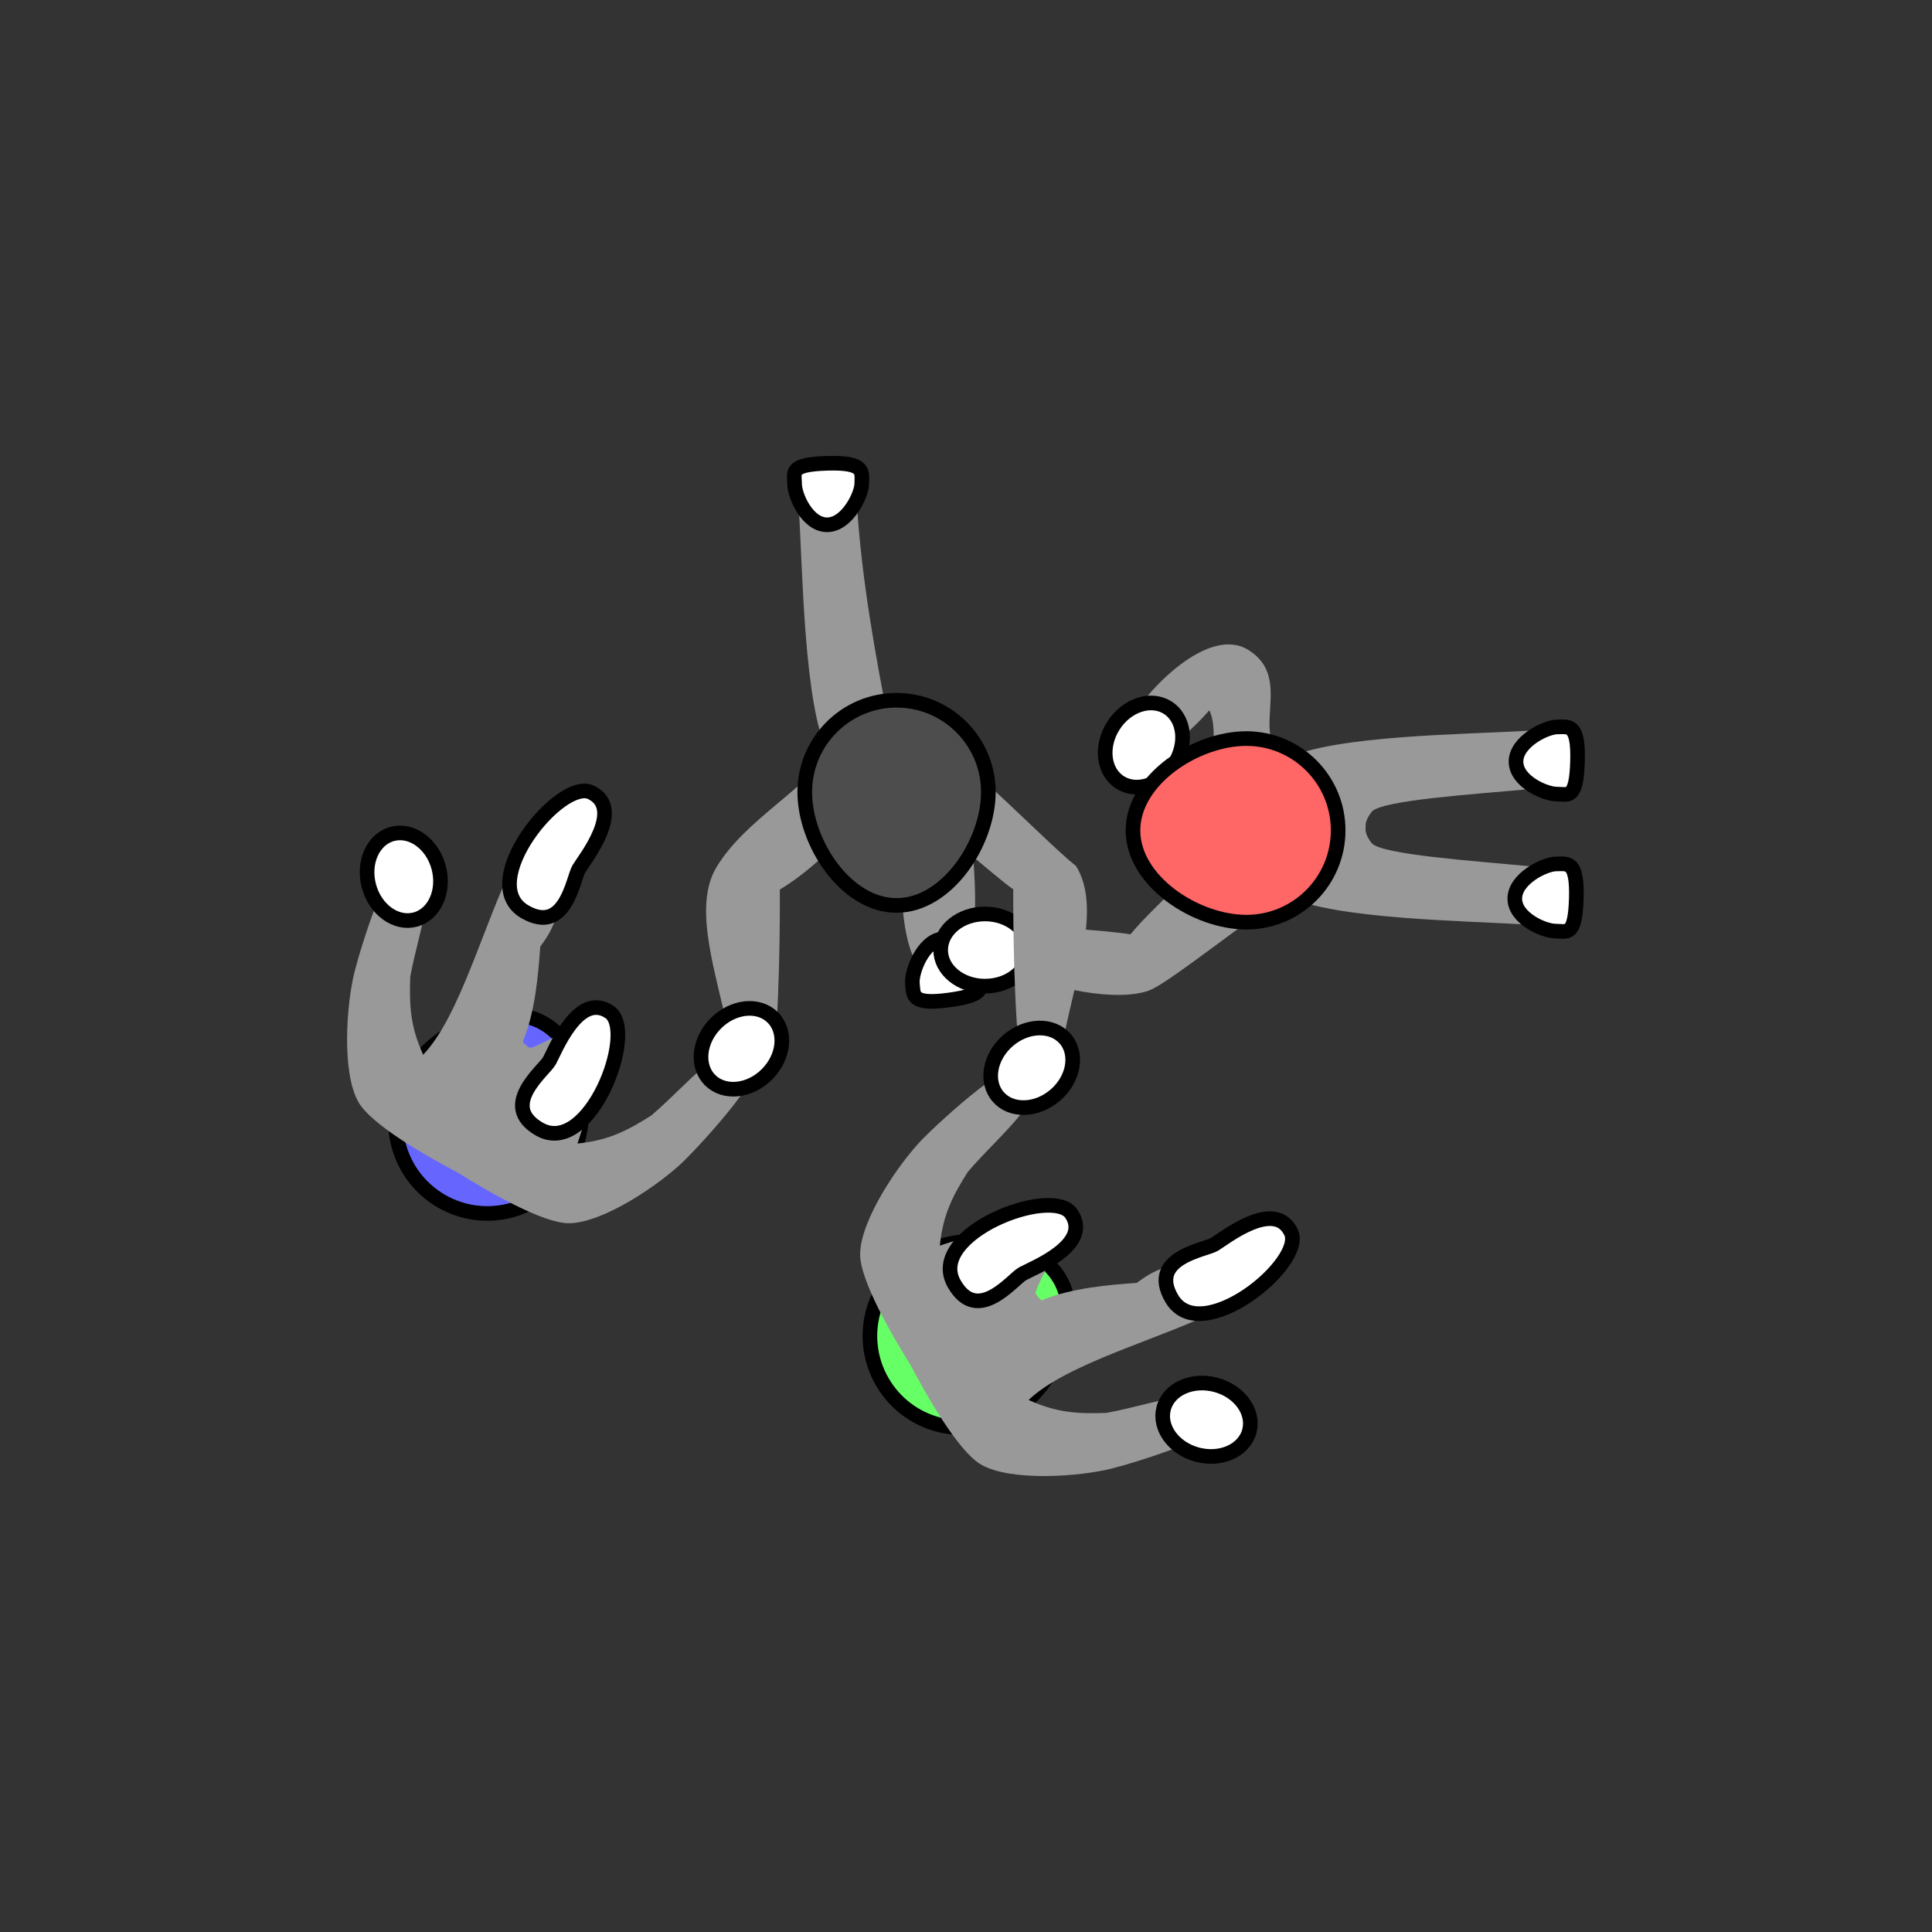 <?xml version="1.0" encoding="UTF-8" standalone="no"?>
<!-- Created with Inkscape (http://www.inkscape.org/) -->

<svg
   width="35mm"
   height="35mm"
   viewBox="0 0 35 35"
   version="1.1"
   id="svg1"
   xml:space="preserve"
   inkscape:version="1.4 (e7c3feb100, 2024-10-09)"
   sodipodi:docname="o_alternatePieceV1.svg"
   xmlns:inkscape="http://www.inkscape.org/namespaces/inkscape"
   xmlns:sodipodi="http://sodipodi.sourceforge.net/DTD/sodipodi-0.dtd"
   xmlns="http://www.w3.org/2000/svg"
   xmlns:svg="http://www.w3.org/2000/svg"><rect x="0" y="0" width="35" height="35" fill="#333333" stroke="none"/><sodipodi:namedview
     id="namedview1"
     pagecolor="#ffffff"
     bordercolor="#000000"
     borderopacity="0.25"
     inkscape:showpageshadow="2"
     inkscape:pageopacity="0.0"
     inkscape:pagecheckerboard="0"
     inkscape:deskcolor="#d1d1d1"
     inkscape:document-units="mm"
     inkscape:zoom="4.2968333"
     inkscape:cx="65.746093"
     inkscape:cy="80.291688"
     inkscape:window-width="1916"
     inkscape:window-height="1023"
     inkscape:window-x="0"
     inkscape:window-y="0"
     inkscape:window-maximized="0"
     inkscape:current-layer="layer1" /><defs
     id="defs1"><inkscape:path-effect
       effect="mirror_symmetry"
       start_point="17.298,16.235"
       end_point="17.313,7.81"
       center_point="17.306,12.023"
       id="path-effect5"
       is_visible="true"
       lpeversion="1.2"
       lpesatellites=""
       mode="free"
       discard_orig_path="false"
       fuse_paths="true"
       oposite_fuse="false"
       split_items="false"
       split_open="false"
       link_styles="false" /><inkscape:path-effect
       effect="mirror_symmetry"
       start_point="17.298,16.235"
       end_point="17.313,7.81"
       center_point="17.306,12.023"
       id="path-effect5-7"
       is_visible="true"
       lpeversion="1.2"
       lpesatellites=""
       mode="free"
       discard_orig_path="false"
       fuse_paths="true"
       oposite_fuse="false"
       split_items="false"
       split_open="false"
       link_styles="false" /><inkscape:path-effect
       effect="mirror_symmetry"
       start_point="17.298,16.235"
       end_point="17.313,7.81"
       center_point="17.306,12.023"
       id="path-effect5-6"
       is_visible="true"
       lpeversion="1.2"
       lpesatellites=""
       mode="free"
       discard_orig_path="false"
       fuse_paths="true"
       oposite_fuse="false"
       split_items="false"
       split_open="false"
       link_styles="false" /><inkscape:path-effect
       effect="mirror_symmetry"
       start_point="17.298,16.235"
       end_point="17.313,7.81"
       center_point="17.306,12.023"
       id="path-effect5-3"
       is_visible="true"
       lpeversion="1.2"
       lpesatellites=""
       mode="free"
       discard_orig_path="false"
       fuse_paths="true"
       oposite_fuse="false"
       split_items="false"
       split_open="false"
       link_styles="false" /><inkscape:path-effect
       effect="mirror_symmetry"
       start_point="17.298,16.235"
       end_point="17.313,7.81"
       center_point="17.306,12.023"
       id="path-effect5-66"
       is_visible="true"
       lpeversion="1.2"
       lpesatellites=""
       mode="free"
       discard_orig_path="false"
       fuse_paths="true"
       oposite_fuse="false"
       split_items="false"
       split_open="false"
       link_styles="false" /><inkscape:path-effect
       effect="mirror_symmetry"
       start_point="17.298,16.235"
       end_point="17.313,7.81"
       center_point="17.306,12.023"
       id="path-effect5-4"
       is_visible="true"
       lpeversion="1.2"
       lpesatellites=""
       mode="free"
       discard_orig_path="false"
       fuse_paths="true"
       oposite_fuse="false"
       split_items="false"
       split_open="false"
       link_styles="false" /><inkscape:path-effect
       effect="mirror_symmetry"
       start_point="17.298,16.235"
       end_point="17.313,7.81"
       center_point="17.306,12.023"
       id="path-effect5-4-7"
       is_visible="true"
       lpeversion="1.2"
       lpesatellites=""
       mode="free"
       discard_orig_path="false"
       fuse_paths="true"
       oposite_fuse="false"
       split_items="false"
       split_open="false"
       link_styles="false" /><inkscape:path-effect
       effect="mirror_symmetry"
       start_point="17.298,16.235"
       end_point="17.313,7.81"
       center_point="17.306,12.023"
       id="path-effect5-41"
       is_visible="true"
       lpeversion="1.2"
       lpesatellites=""
       mode="free"
       discard_orig_path="false"
       fuse_paths="true"
       oposite_fuse="false"
       split_items="false"
       split_open="false"
       link_styles="false" /><inkscape:path-effect
       effect="mirror_symmetry"
       start_point="17.494,16.3"
       end_point="17.509,7.876"
       center_point="17.502,12.088"
       id="path-effect5-4-0-9-5-7"
       is_visible="true"
       lpeversion="1.2"
       lpesatellites=""
       mode="free"
       discard_orig_path="false"
       fuse_paths="true"
       oposite_fuse="false"
       split_items="false"
       split_open="false"
       link_styles="false" /></defs><g
     inkscape:label="Layer 1"
     inkscape:groupmode="layer"
     id="layer1"><path
       style="fill:#999999;fill-opacity:1;stroke:none;stroke-width:0.265;stroke-dasharray:none;stroke-opacity:1"
       d="m 28.032,13.743 c 0.004,-0.262 -0.082,-0.518 -0.262,-0.508 -1.252,0.072 -3.577,0.081 -4.482,0.51 -0.679,-0.438 0.169,-1.451 -0.675,-1.972 -0.732,-0.452 -1.864,0.763 -2.126,1.262 -0.131,0.249 0.516,0.82 0.697,0.605 0.42,-0.5 0.376,-0.38 0.724,-0.772 0.231,0.459 -0.137,1.589 0.081,2.116 -0.005,0.588 -1.03,1.352 -1.509,1.942 -0.566,-0.087 -1.575,-0.133 -2.214,-0.18 -0.28,0.025 -0.324,0.663 -0.068,0.779 1.11,0.503 2.261,0.618 2.705,0.379 0.45,-0.242 1.698,-1.241 2.378,-1.677 0.904,0.432 3.23,0.45 4.482,0.527 0.359,0.022 0.346,-1.022 -0.012,-1.057 -1.03,-0.101 -2.744,-0.213 -2.906,-0.428 -0.092,-0.121 -0.116,-0.211 -0.105,-0.279 -0.01,-0.068 0.015,-0.16 0.107,-0.281 0.163,-0.214 1.876,-0.321 2.906,-0.418 0.179,-0.017 0.273,-0.285 0.277,-0.547 z"
       id="path4-4-5"
       sodipodi:nodetypes="ssscssccccsscscscssss" /><path
       style="fill:#999999;fill-opacity:1;stroke:none;stroke-width:0.1"
       d="m 16.392,14.735 c 0,0 -0.378,3.069 0.718,3.048 0.9,-0.017 0.435,-3.004 0.435,-3.004 z"
       id="path2"
       sodipodi:nodetypes="cscc" /><path
       id="path1-7-1-2-6"
       style="fill:#ffffff;stroke:#000000;stroke-width:0.265;stroke-dasharray:none"
       d="m 28.202,14.386 c -0.207,0 -0.738,-0.228 -0.738,-0.589 0,-0.361 0.542,-0.628 0.749,-0.628 0.207,0 0.386,-0.07 0.365,0.628 -0.021,0.698 -0.168,0.589 -0.375,0.589 z"
       sodipodi:nodetypes="ssszs" /><path
       id="path1-7-1-9-0-2"
       style="fill:#ffffff;stroke:#000000;stroke-width:0.265;stroke-dasharray:none"
       d="m 28.18,16.868 c -0.207,0 -0.738,-0.228 -0.738,-0.589 0,-0.361 0.542,-0.628 0.749,-0.628 0.207,0 0.386,-0.07 0.365,0.628 -0.021,0.698 -0.168,0.589 -0.375,0.589 z"
       sodipodi:nodetypes="ssszs" /><ellipse
       style="fill:#ffffff;fill-opacity:1;stroke:#000000;stroke-width:0.265;stroke-dasharray:none;stroke-opacity:1"
       id="path1-7-2-9-9-1-6-1"
       cx="24.73"
       cy="0.131"
       rx="0.654"
       ry="0.803"
       transform="rotate(32.774)" /><path
       id="path1-9-9"
       style="fill:#ff6666;fill-opacity:1;stroke:#000000;stroke-width:0.265"
       d="m 22.579,16.706 c -0.918,0 -2.054,-0.744 -2.054,-1.663 0,-0.918 1.136,-1.663 2.054,-1.663 0.918,0 1.663,0.744 1.663,1.663 0,0.918 -0.744,1.663 -1.663,1.663 z"
       sodipodi:nodetypes="zzzzz" /><path
       id="path1-7-1-1"
       style="fill:#ffffff;stroke:#000000;stroke-width:0.265;stroke-dasharray:none"
       d="m 17.738,17.68 c -0.022,-0.206 -0.304,-0.71 -0.663,-0.672 -0.359,0.038 -0.567,0.605 -0.546,0.811 0.022,0.206 -0.029,0.391 0.663,0.297 0.692,-0.094 0.568,-0.229 0.546,-0.435 z"
       sodipodi:nodetypes="ssszs" /><ellipse
       style="fill:#ffffff;fill-opacity:1;stroke:#000000;stroke-width:0.265;stroke-dasharray:none;stroke-opacity:1"
       id="path1-7-2-9-9-8-7"
       cx="17.211"
       cy="-17.844"
       rx="0.654"
       ry="0.803"
       transform="rotate(90)" /><path
       style="fill:#999999;fill-opacity:1;stroke:none;stroke-width:0.265;stroke-dasharray:none;stroke-opacity:1"
       d="m 19.493,15.687 c 0.452,0.732 0.021,1.908 -0.217,3.084 -0.056,0.276 -0.796,0.476 -0.822,0.195 -0.109,-1.182 -0.098,-2.857 -0.098,-2.857 -0.223,-0.132 -1.532,-1.321 -2.016,-1.55 -0.927,0.269 -1.323,1.023 -2.213,1.556 0,0 0.015,1.677 -0.09,2.859 -0.025,0.28 -0.766,0.082 -0.822,-0.193 -0.242,-1.175 -0.678,-2.348 -0.229,-3.082 0.518,-0.846 1.574,-1.372 2.01,-2.053 -0.432,-0.904 -0.45,-3.23 -0.527,-4.482 -0.022,-0.359 1.022,-0.346 1.057,0.012 0.09,1.354 0.33,2.676 0.584,3.982 0.43,-0.484 2.661,1.963 3.383,2.53 z"
       id="path4-6"
       sodipodi:nodetypes="cssscccsscccccc" /><path
       id="path1-3"
       style="fill:#4d4d4d;fill-opacity:1;stroke:#000000;stroke-width:0.265"
       d="m 14.579,14.349 c 0,0.918 0.744,2.054 1.663,2.054 0.918,0 1.663,-1.136 1.663,-2.054 0,-0.918 -0.744,-1.663 -1.663,-1.663 -0.918,0 -1.663,0.744 -1.663,1.663 z"
       sodipodi:nodetypes="zzzzz" /><path
       id="path1-7-1-9-7"
       style="fill:#ffffff;stroke:#000000;stroke-width:0.265;stroke-dasharray:none"
       d="m 14.395,8.769 c 0,0.207 0.228,0.738 0.589,0.738 0.361,0 0.628,-0.542 0.628,-0.749 0,-0.207 0.07,-0.386 -0.628,-0.365 -0.698,0.021 -0.589,0.168 -0.589,0.375 z"
       sodipodi:nodetypes="ssszs" /><path
       id="path1-3-0-4"
       style="fill:#6666ff;fill-opacity:1;stroke:#000000;stroke-width:0.265"
       d="m 7.388,19.489 c 0.459,-0.795 1.672,-1.407 2.467,-0.948 0.795,0.459 0.872,1.815 0.413,2.61 C 9.809,21.947 8.792,22.219 7.997,21.76 7.202,21.301 6.929,20.284 7.388,19.489 Z"
       sodipodi:nodetypes="zzzzz" /><path
       style="fill:#999999;fill-opacity:1;stroke:none;stroke-width:0.265;stroke-dasharray:none;stroke-opacity:1"
       d="m 10.463,20.716 c 0.565,-0.058 0.896,-0.23 1.338,-0.509 0.742,-0.638 1.359,-1.49 1.898,-1.159 0.362,0.222 -0.984,1.665 -1.305,1.98 -0.433,0.424 -1.463,1.128 -2.086,1.132 -0.477,0.003 -1.481,-0.583 -2.009,-0.914 -0.552,-0.29 -1.566,-0.864 -1.804,-1.278 -0.31,-0.54 -0.219,-1.783 -0.07,-2.37 0.11,-0.436 0.68,-2.328 1.054,-2.127 0.557,0.3 0.131,1.264 -0.047,2.226 -0.018,0.522 -6.4e-5,0.894 0.234,1.411 0.671,-0.703 1.093,-2.368 1.652,-3.491 0.16,-0.322 1.095,0.143 0.947,0.47 -0.214,0.471 -0.154,0.635 -0.477,1.06 -0.038,0.501 -0.088,1.175 -0.318,1.727 0.04,0.049 0.084,0.083 0.129,0.108 0.044,0.026 0.863,-0.419 0.925,-0.408 0.589,0.2 0.251,1.174 -0.062,2.143 z"
       id="path4-6-3-2-0"
       sodipodi:nodetypes="cscccccssscsscccccc" /><ellipse
       style="fill:#ffffff;fill-opacity:1;stroke:#000000;stroke-width:0.265;stroke-dasharray:none;stroke-opacity:1"
       id="path1-7-2-9-9-1-3"
       cx="-2.955"
       cy="-17.235"
       rx="0.654"
       ry="0.803"
       transform="rotate(165)" /><path
       id="path1-7-1-1-4-1"
       style="fill:#ffffff;stroke:#000000;stroke-width:0.265;stroke-dasharray:none"
       d="m 11.042,18.334 c -0.567,-0.383 -0.988,0.703 -1.089,0.884 -0.102,0.181 -0.927,0.813 -0.18,1.238 0.906,0.515 1.78,-1.777 1.269,-2.122 z"
       sodipodi:nodetypes="sszs" /><path
       id="path1-7-1-1-4-5-9"
       style="fill:#ffffff;stroke:#000000;stroke-width:0.265;stroke-dasharray:none"
       d="m 10.708,14.355 c 0.615,0.299 -0.115,1.207 -0.221,1.385 -0.106,0.178 -0.241,1.209 -0.982,0.775 -0.899,-0.527 0.649,-2.43 1.203,-2.16 z"
       sodipodi:nodetypes="sszs" /><path
       id="path1-3-0-4-6"
       style="fill:#66ff66;fill-opacity:1;stroke:#000000;stroke-width:0.265"
       d="m 18.253,25.64 c 0.795,-0.459 1.407,-1.672 0.948,-2.467 -0.459,-0.795 -1.815,-0.872 -2.61,-0.413 -0.795,0.459 -1.068,1.476 -0.609,2.271 0.459,0.795 1.476,1.068 2.271,0.609 z"
       sodipodi:nodetypes="zzzzz" /><path
       style="fill:#999999;fill-opacity:1;stroke:none;stroke-width:0.265;stroke-dasharray:none;stroke-opacity:1"
       d="m 17.026,22.565 c 0.058,-0.565 0.23,-0.896 0.509,-1.338 0.638,-0.742 1.49,-1.359 1.159,-1.898 -0.222,-0.362 -1.665,0.984 -1.98,1.305 -0.424,0.433 -1.128,1.463 -1.132,2.086 -0.003,0.477 0.583,1.481 0.914,2.009 0.29,0.552 0.864,1.566 1.278,1.804 0.54,0.31 1.783,0.219 2.37,0.07 0.436,-0.11 2.328,-0.68 2.127,-1.054 -0.3,-0.557 -1.264,-0.131 -2.226,0.047 -0.522,0.018 -0.894,6.4e-5 -1.411,-0.234 0.703,-0.671 2.368,-1.093 3.491,-1.652 0.322,-0.16 -0.143,-1.095 -0.47,-0.947 -0.471,0.214 -0.635,0.154 -1.06,0.477 -0.501,0.038 -1.175,0.088 -1.727,0.318 -0.049,-0.04 -0.083,-0.084 -0.108,-0.129 -0.026,-0.044 0.419,-0.863 0.408,-0.925 -0.2,-0.589 -1.174,-0.251 -2.143,0.062 z"
       id="path4-6-3-2-0-4"
       sodipodi:nodetypes="cscccccssscsscccccc" /><ellipse
       style="fill:#ffffff;fill-opacity:1;stroke:#000000;stroke-width:0.265;stroke-dasharray:none;stroke-opacity:1"
       id="path1-7-2-9-9-1-3-3"
       cx="19.18"
       cy="27.769"
       rx="0.654"
       ry="0.803"
       transform="matrix(-0.259,0.966,0.966,0.259,0,0)" /><path
       id="path1-7-1-1-4-1-0"
       style="fill:#ffffff;stroke:#000000;stroke-width:0.265;stroke-dasharray:none"
       d="m 19.408,21.987 c 0.383,0.567 -0.703,0.988 -0.884,1.089 -0.181,0.102 -0.813,0.927 -1.238,0.18 -0.515,-0.906 1.777,-1.78 2.122,-1.269 z"
       sodipodi:nodetypes="sszs" /><path
       id="path1-7-1-1-4-5-9-3"
       style="fill:#ffffff;stroke:#000000;stroke-width:0.265;stroke-dasharray:none"
       d="m 23.387,22.321 c -0.299,-0.615 -1.207,0.115 -1.385,0.221 -0.178,0.106 -1.209,0.241 -0.775,0.982 0.527,0.899 2.43,-0.649 2.16,-1.203 z"
       sodipodi:nodetypes="sszs" /><ellipse
       style="fill:#ffffff;fill-opacity:1;stroke:#000000;stroke-width:0.265;stroke-dasharray:none;stroke-opacity:1"
       id="path1-7-2-9-9-8-7-2"
       cx="22.936"
       cy="-3.938"
       rx="0.654"
       ry="0.803"
       transform="matrix(0.707,0.707,0.707,-0.707,0,0)" /><ellipse
       style="fill:#ffffff;fill-opacity:1;stroke:#000000;stroke-width:0.265;stroke-dasharray:none;stroke-opacity:1"
       id="path1-7-2-9-9-1-3-9-9-8-5-4"
       cx="26.858"
       cy="1.555"
       rx="0.654"
       ry="0.803"
       transform="matrix(0.652,0.758,0.758,-0.652,0,0)" /></g></svg>
